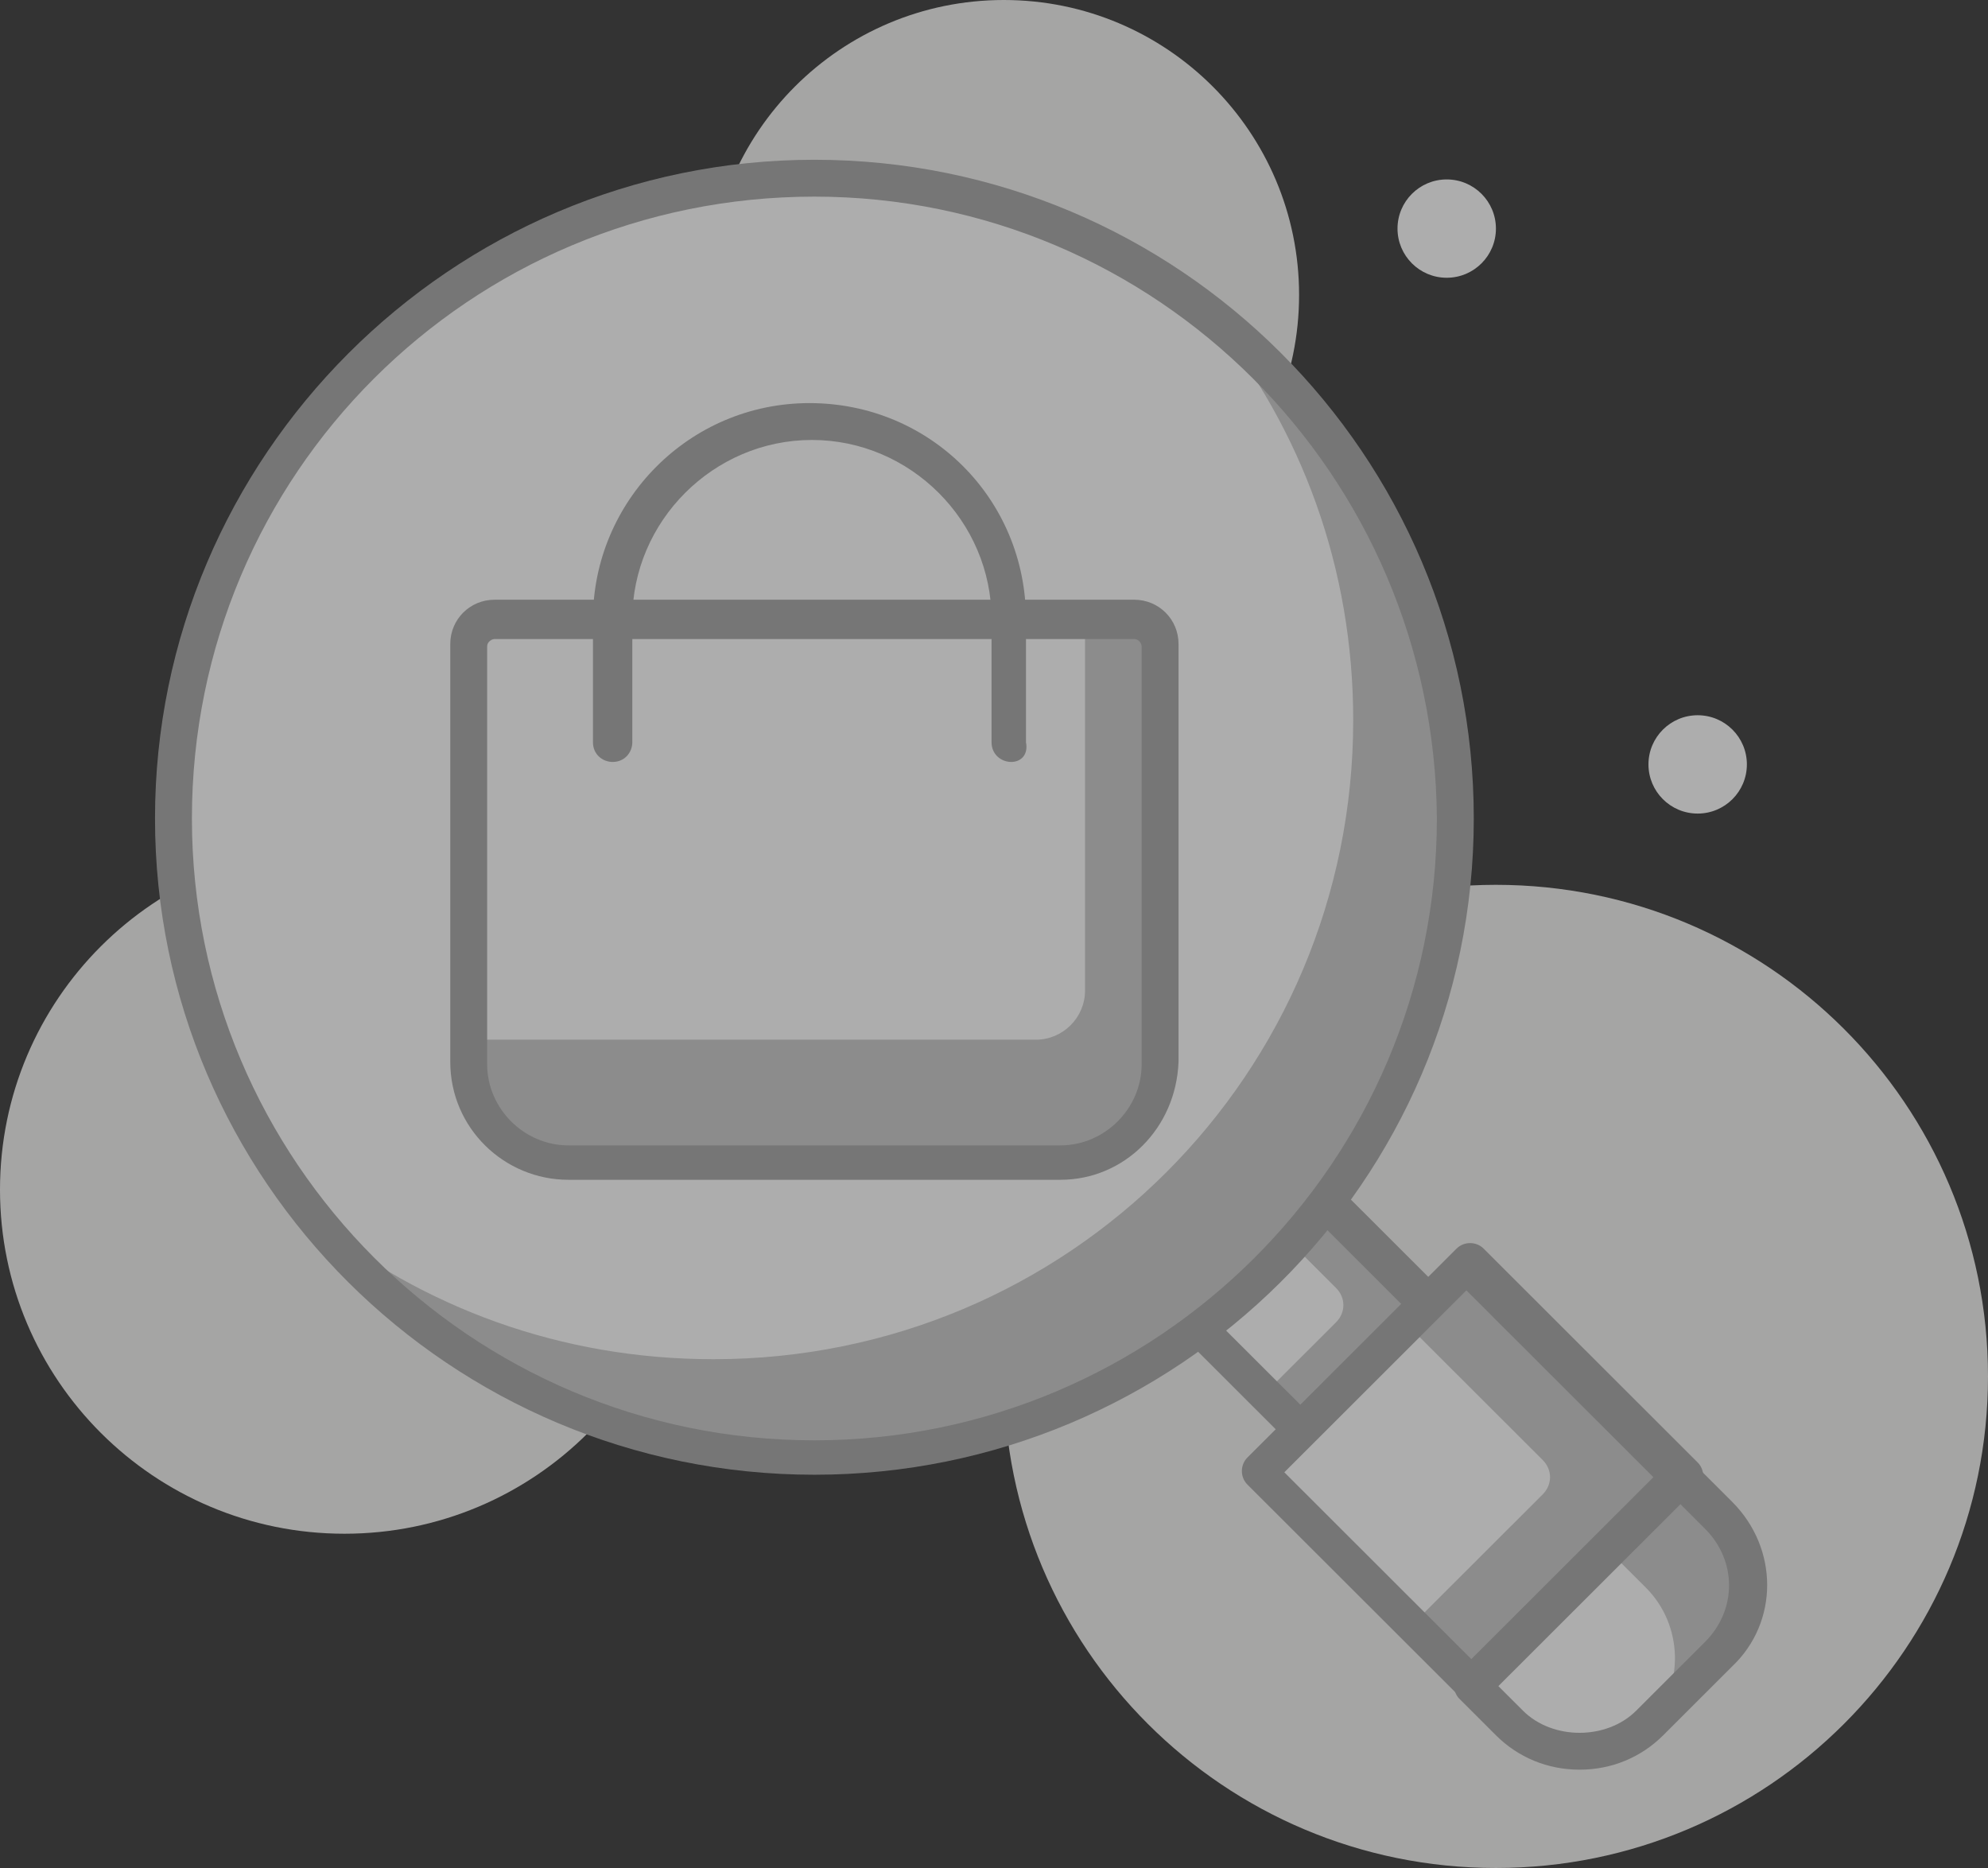 <svg width="149" height="140" viewBox="0 0 149 140" fill="none" xmlns="http://www.w3.org/2000/svg">
    <rect x="0" y="0" width="149" height="140" fill="#333333" stroke="none"/>
    <g opacity="0.6">
        <path d="M25.817 114.948C40.075 114.948 51.634 103.402 51.634 89.159C51.634 74.915 40.075 63.369 25.817 63.369C11.559 63.369 0 74.915 0 89.159C0 103.402 11.559 114.948 25.817 114.948Z"
              fill="#F2F1F0"/>
        <path d="M75.238 44.211C87.459 44.211 97.366 34.314 97.366 22.105C97.366 9.897 87.459 0 75.238 0C63.016 0 53.109 9.897 53.109 22.105C53.109 34.314 63.016 44.211 75.238 44.211Z"
              fill="#F2F1F0"/>
        <path d="M112.118 140C132.487 140 149 123.505 149 103.158C149 82.81 132.487 66.315 112.118 66.315C91.75 66.315 75.237 82.81 75.237 103.158C75.237 123.505 91.75 140 112.118 140Z"
              fill="#F2F1F0"/>
        <path d="M97.447 88.244L87.928 97.753L97.447 107.262L106.966 97.753L97.447 88.244Z" fill="white"/>
        <path d="M106.956 97.816L97.551 88.421L94.785 91.184L100.133 96.526C100.871 97.263 100.871 98.368 100.133 99.105L94.785 104.447L97.551 107.21L106.956 97.816Z"
              fill="#C8C8C8"/>
        <path d="M97.551 108.501C97.182 108.501 96.813 108.317 96.629 108.133L87.224 98.738C86.671 98.185 86.671 97.264 87.224 96.712L96.629 87.317C97.182 86.764 98.104 86.764 98.657 87.317L108.062 96.712C108.246 96.896 108.431 97.264 108.431 97.633C108.431 98.001 108.246 98.369 108.062 98.554L98.657 107.948C98.104 108.501 97.919 108.501 97.551 108.501ZM89.99 97.817L97.551 105.369L105.111 97.817L97.551 90.264L89.99 97.817Z"
              fill="#A4A4A4"/>
        <path d="M110.031 94.586L94.384 110.217L110.423 126.238L126.07 110.608L110.031 94.586Z" fill="white"/>
        <path d="M126.134 110.711L110.091 94.685L105.48 99.29L115.623 109.421C116.36 110.158 116.36 111.264 115.623 112L105.849 121.763L110.459 126.369L126.134 110.711Z"
              fill="#C8C8C8"/>
        <path d="M110.459 127.658C110.09 127.658 109.721 127.474 109.537 127.29L93.493 111.264C92.94 110.711 92.94 109.79 93.493 109.237L109.168 93.579C109.721 93.027 110.643 93.027 111.197 93.579L127.24 109.606C127.793 110.158 127.793 111.08 127.24 111.632L111.565 127.29C111.197 127.474 110.828 127.658 110.459 127.658ZM96.26 110.343L110.274 124.343L123.921 110.711L109.906 96.711L96.26 110.343Z"
              fill="#A4A4A4"/>
        <path d="M128.9 123.974L123.552 129.132C120.602 132.079 115.991 132.079 113.041 129.132L110.275 126.369L125.949 110.711L128.716 113.474C131.666 116.421 131.666 121.027 128.9 123.974Z"
              fill="white"/>
        <path d="M128.9 113.474L126.134 110.711L120.602 116.237L123.368 119C126.134 121.764 126.318 126.369 123.552 129.316C123.552 129.316 123.736 129.316 123.736 129.132L128.9 123.974C131.666 121.027 131.666 116.421 128.9 113.474Z"
              fill="#C8C8C8"/>
        <path d="M118.389 132.632C115.991 132.632 113.778 131.711 112.119 130.053L109.353 127.289C109.168 127.105 108.984 126.737 108.984 126.368C108.984 126 109.168 125.632 109.353 125.447L125.027 109.789C125.58 109.237 126.502 109.237 127.056 109.789L129.822 112.553C133.325 116.053 133.325 121.579 129.822 124.895L124.658 130.053C122.999 131.711 120.786 132.632 118.389 132.632ZM112.303 126.368L114.147 128.211C116.36 130.421 120.417 130.421 122.63 128.211L127.793 123.053C130.191 120.658 130.191 116.974 127.793 114.579L125.949 112.737L112.303 126.368Z"
              fill="#A4A4A4"/>
        <path d="M61.038 109.238C87.518 109.238 108.984 87.794 108.984 61.343C108.984 34.891 87.518 13.448 61.038 13.448C34.559 13.448 13.093 34.891 13.093 61.343C13.093 87.794 34.559 109.238 61.038 109.238Z"
              fill="white"/>
        <path d="M90.912 23.947C97.551 32.237 101.423 42.553 101.423 53.974C101.423 80.5 80.032 101.868 53.478 101.868C42.044 101.868 31.718 98 23.419 91.368C32.271 102.237 45.733 109.237 60.854 109.237C87.408 109.237 108.799 87.868 108.799 61.342C108.984 46.237 101.976 32.605 90.912 23.947Z"
              fill="#C8C8C8"/>
        <path d="M61.038 110.526C33.746 110.526 11.618 88.421 11.618 61.342C11.618 34.263 33.746 11.974 61.038 11.974C88.331 11.974 110.459 34.079 110.459 61.342C110.459 88.605 88.146 110.526 61.038 110.526ZM61.038 14.737C35.222 14.737 14.384 35.553 14.384 61.342C14.384 86.947 35.222 107.947 61.038 107.947C86.671 107.947 107.693 87.132 107.693 61.342C107.509 35.553 86.671 14.737 61.038 14.737Z"
              fill="#A4A4A4"/>
        <path d="M127.24 60.974C129.277 60.974 130.928 59.324 130.928 57.29C130.928 55.255 129.277 53.605 127.24 53.605C125.203 53.605 123.552 55.255 123.552 57.29C123.552 59.324 125.203 60.974 127.24 60.974Z"
              fill="white"/>
        <path d="M108.431 20.817C110.468 20.817 112.119 19.167 112.119 17.133C112.119 15.098 110.468 13.448 108.431 13.448C106.394 13.448 104.743 15.098 104.743 17.133C104.743 19.167 106.394 20.817 108.431 20.817Z"
              fill="white"/>
        <path d="M42.598 87.133H79.479C83.536 87.133 86.855 83.817 86.855 79.764V48.449C86.855 47.343 86.118 46.606 85.011 46.606H37.066C35.959 46.606 35.222 47.343 35.222 48.449V79.764C35.222 83.817 38.357 87.133 42.598 87.133Z"
              fill="#C8C8C8"/>
        <path d="M35.222 77.922H77.635C79.663 77.922 81.323 76.264 81.323 74.238V46.606H37.066C35.959 46.606 35.222 47.343 35.222 48.449V77.922Z"
              fill="white"/>
        <path d="M79.479 88.421H42.598C37.803 88.421 33.747 84.552 33.747 79.579V48.263C33.747 46.421 35.222 44.947 37.066 44.947H85.011C86.856 44.947 88.331 46.421 88.331 48.263V79.579C88.146 84.552 84.274 88.421 79.479 88.421ZM37.066 47.895C36.882 47.895 36.513 48.079 36.513 48.447V79.763C36.513 83.079 39.279 85.842 42.598 85.842H79.479C82.799 85.842 85.565 83.079 85.565 79.763V48.447C85.565 48.263 85.38 47.895 85.011 47.895H37.066Z"
              fill="#A4A4A4"/>
        <path d="M75.791 57.106C75.053 57.106 74.316 56.553 74.316 55.632V46.422C74.316 39.053 68.23 32.974 60.854 32.974C53.478 32.974 47.392 39.053 47.392 46.422V55.632C47.392 56.369 46.839 57.106 45.917 57.106C45.179 57.106 44.442 56.553 44.442 55.632V46.422C44.442 37.579 51.634 30.211 60.67 30.211C69.706 30.211 76.897 37.395 76.897 46.422V55.632C77.082 56.553 76.528 57.106 75.791 57.106Z"
              fill="#A4A4A4"/>
    </g>
</svg>

